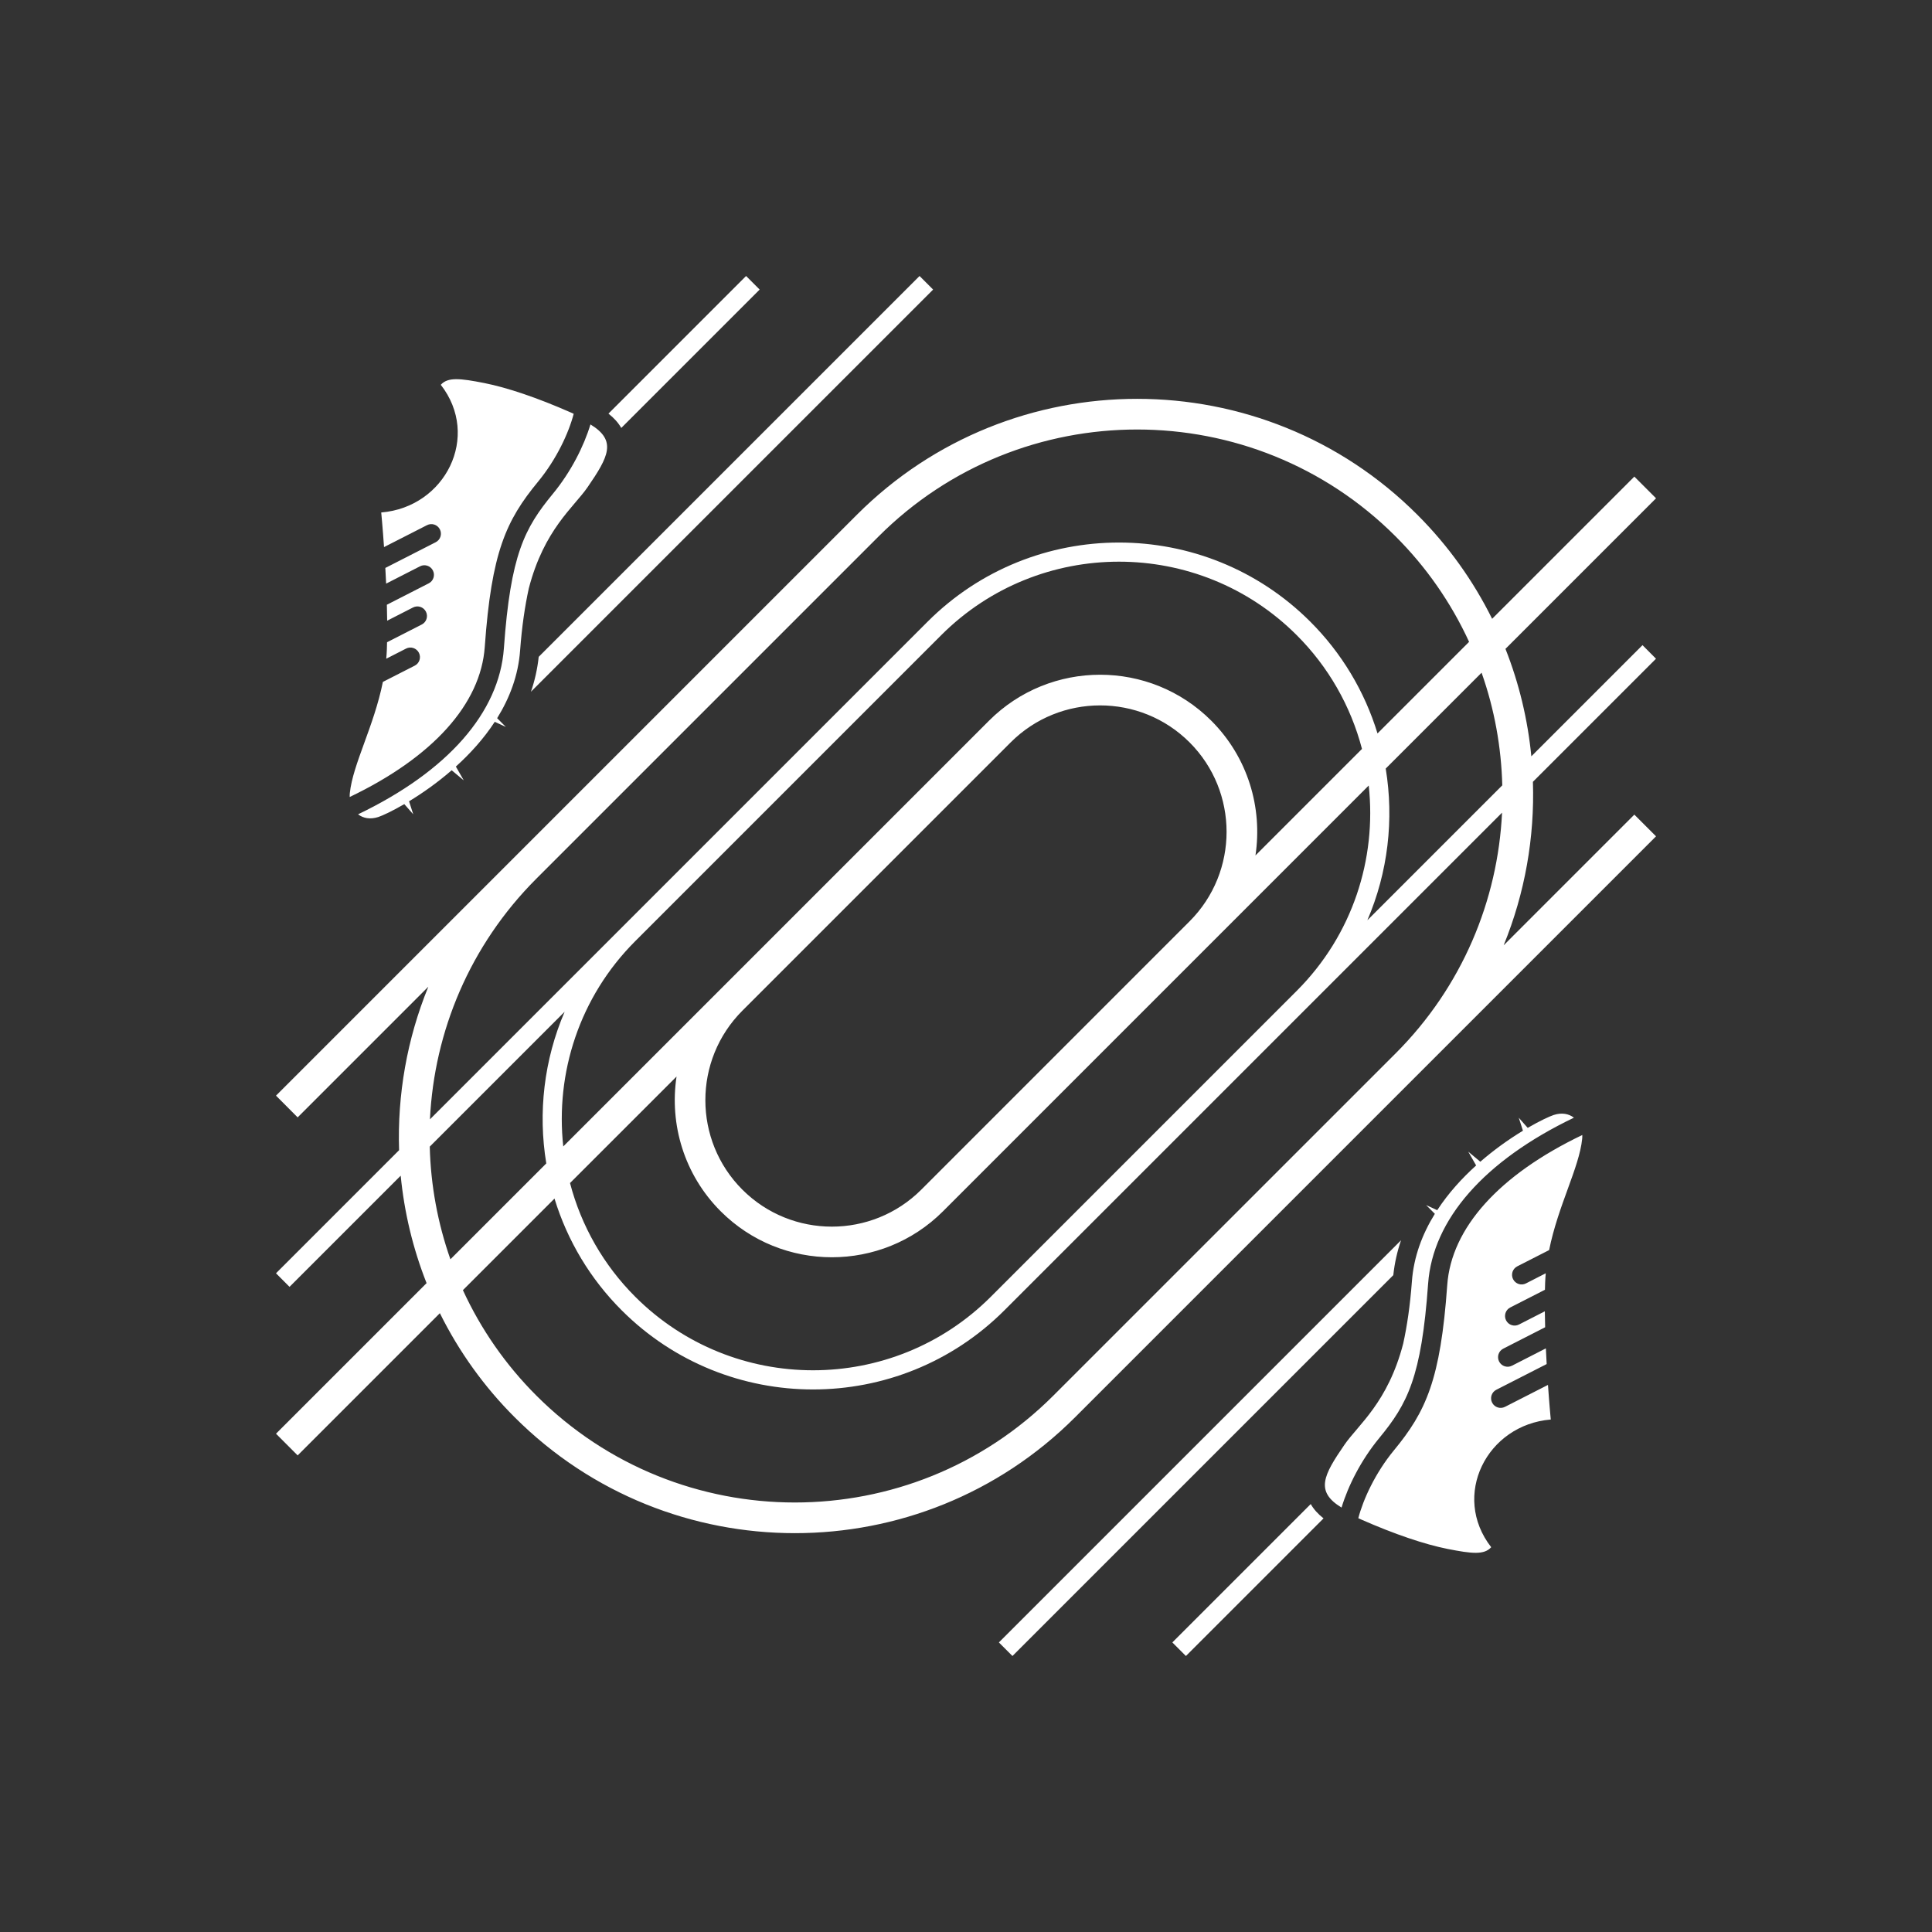 <svg width="252" height="252" viewBox="0 0 252 252" fill="none" xmlns="http://www.w3.org/2000/svg">
<rect x="0" y="0" width="252" height="252" fill="#333333" stroke="none"/>
<path d="M70.265 85.675L119.94 36L121.71 37.77L69.255 90.225C69.75 88.785 70.095 87.265 70.265 85.675ZM81.035 55.82L99.085 37.77L97.315 36L79.365 53.95C80.095 54.525 80.65 55.145 81.035 55.82ZM63.23 84.38C64.11 72.02 66 67.9 70.18 62.83C72.61 59.88 74.185 56.45 74.83 53.975C74.715 53.92 74.595 53.865 74.47 53.81C70.03 51.855 66.145 50.555 63.18 49.965C60.005 49.34 58.415 49.165 57.495 50.19C62.73 56.91 58.09 66.155 49.725 66.845C49.725 66.845 49.905 68.675 50.09 71.36L55.695 68.5C56.31 68.185 57.06 68.43 57.375 69.045C57.69 69.66 57.445 70.415 56.83 70.725L50.26 74.08C50.295 74.74 50.33 75.425 50.365 76.125L54.785 73.865C55.4 73.55 56.15 73.795 56.465 74.41C56.78 75.025 56.535 75.78 55.92 76.09L50.46 78.88C50.48 79.57 50.49 80.265 50.5 80.96L53.875 79.235C54.49 78.92 55.24 79.165 55.555 79.78C55.87 80.395 55.625 81.15 55.01 81.46L50.485 83.77C50.48 84.08 50.47 84.39 50.46 84.695C50.445 85.11 50.415 85.515 50.38 85.92L52.96 84.6C53.575 84.285 54.325 84.53 54.64 85.145C54.955 85.76 54.71 86.515 54.095 86.825L49.94 88.945C48.77 94.76 46.02 99.68 45.63 103.445C45.61 103.62 45.61 103.79 45.615 103.955C56.455 98.765 62.7 91.835 63.23 84.38ZM65.725 84.555C65.125 92.945 58.385 100.61 46.705 106.215C47.365 106.725 48.285 106.915 49.35 106.565C49.89 106.385 51.135 105.815 52.735 104.885L53.9 106.21L53.355 104.515C55.015 103.51 56.975 102.155 58.915 100.47L60.49 101.785L59.46 99.985C61.3 98.325 63.085 96.375 64.535 94.15L65.98 94.815L64.845 93.675C66.455 91.08 67.6 88.125 67.84 84.845C68.075 81.68 68.475 79.015 68.975 76.74C70.975 69.05 74.845 66.16 76.64 63.55C79.37 59.575 80.49 57.47 77.015 55.36C76.165 58.175 74.485 61.535 72.105 64.42C68.425 68.89 66.595 72.335 65.725 84.555ZM216 85.92L199.945 101.975C200.18 109.215 198.91 116.495 196.13 123.3L213.175 106.255L216.005 109.085L140.225 184.865C120.075 205.015 87.285 205.015 67.135 184.865C63.164 180.9 59.867 176.313 57.375 171.285L38.825 189.835L36 187.005L55.64 167.365C53.855 162.845 52.73 158.125 52.265 153.35L37.765 167.85L36 166.08L52.055 150.025C51.82 142.785 53.09 135.5 55.87 128.7L38.825 145.745L36 142.91L111.775 67.135C131.925 46.985 164.715 46.985 184.865 67.135C188.945 71.215 192.195 75.81 194.625 80.715L213.175 62.165L216.005 64.995L196.365 84.635C198.15 89.155 199.275 93.875 199.74 98.65L214.24 84.15L216 85.92ZM56.08 146L120.99 81.09C134.755 67.325 157.145 67.325 170.91 81.09C174.982 85.156 177.993 90.162 179.675 95.665L191.62 83.72C189.267 78.602 186.022 73.944 182.035 69.965C163.445 51.375 133.195 51.375 114.605 69.965L69.97 114.6C61.26 123.31 56.63 134.575 56.08 146ZM163.755 111.58L177.65 97.685C176.184 92.073 173.249 86.954 169.145 82.855C156.355 70.065 135.55 70.065 122.76 82.855L82.86 122.755C75.555 130.06 72.43 139.985 73.47 149.535L129 94.005C136.995 86.01 150 86.01 157.995 94.005C162.775 98.785 164.695 105.36 163.755 111.58ZM155.165 120.17L155.17 120.165C161.595 113.73 161.595 103.265 155.165 96.835C148.73 90.4 138.26 90.4 131.825 96.835L96.83 131.83C90.395 138.265 90.395 148.735 96.83 155.17C103.265 161.605 113.735 161.605 120.17 155.17L155.165 120.17ZM74.35 154.31C75.816 159.922 78.751 165.041 82.855 169.14C95.645 181.93 116.45 181.93 129.24 169.14L169.14 129.24C176.445 121.935 179.57 112.01 178.53 102.46L123 157.995C115.005 165.99 102 165.99 94.005 157.995C89.225 153.215 87.305 146.64 88.245 140.42L74.35 154.31ZM58.75 164.255L71.255 151.75C70.16 145.115 70.955 138.23 73.65 131.965L56.055 149.56C56.177 154.569 57.087 159.528 58.75 164.255ZM195.92 106L131.01 170.91C117.245 184.675 94.85 184.675 81.09 170.91C77.017 166.844 74.007 161.839 72.325 156.335L60.38 168.28C62.733 173.398 65.978 178.056 69.965 182.035C88.555 200.625 118.805 200.625 137.395 182.035L182.035 137.4L182.045 137.39C190.745 128.685 195.37 117.42 195.92 106ZM195.95 102.435C195.82 97.455 194.93 92.49 193.25 87.745L180.745 100.25C181.84 106.885 181.045 113.77 178.35 120.035L195.95 102.435ZM182.745 161.775L130.29 214.23L132.06 216L181.735 166.325C181.905 164.735 182.25 163.215 182.745 161.775ZM170.965 196.18L152.915 214.23L154.685 216L172.635 198.05C171.905 197.475 171.35 196.855 170.965 196.18ZM188.77 167.62C187.89 179.98 186 184.1 181.82 189.17C179.39 192.12 177.815 195.55 177.17 198.025C177.285 198.08 177.405 198.135 177.53 198.19C181.97 200.145 185.855 201.445 188.82 202.035C191.995 202.66 193.585 202.835 194.505 201.81C189.27 195.09 193.91 185.845 202.275 185.155C202.275 185.155 202.095 183.325 201.91 180.64L196.305 183.5C195.69 183.815 194.94 183.57 194.625 182.955C194.55 182.809 194.505 182.65 194.492 182.486C194.478 182.322 194.498 182.158 194.548 182.002C194.599 181.846 194.68 181.701 194.787 181.576C194.893 181.452 195.024 181.349 195.17 181.275L201.74 177.92C201.705 177.26 201.67 176.575 201.635 175.875L197.215 178.135C196.6 178.45 195.85 178.205 195.535 177.59C195.46 177.444 195.415 177.285 195.402 177.121C195.388 176.957 195.408 176.793 195.458 176.637C195.509 176.481 195.59 176.336 195.697 176.211C195.803 176.087 195.934 175.984 196.08 175.91L201.54 173.12C201.52 172.43 201.51 171.735 201.5 171.04L198.125 172.765C197.51 173.08 196.76 172.835 196.445 172.22C196.37 172.074 196.325 171.915 196.312 171.751C196.298 171.587 196.318 171.423 196.368 171.267C196.419 171.111 196.5 170.966 196.607 170.841C196.713 170.717 196.844 170.614 196.99 170.54L201.515 168.23C201.52 167.92 201.53 167.61 201.54 167.305C201.555 166.89 201.585 166.485 201.62 166.08L199.04 167.4C198.425 167.715 197.675 167.47 197.36 166.855C197.285 166.709 197.24 166.55 197.227 166.386C197.213 166.222 197.233 166.058 197.283 165.902C197.334 165.746 197.415 165.601 197.522 165.476C197.628 165.352 197.759 165.249 197.905 165.175L202.06 163.055C203.23 157.24 205.98 152.32 206.37 148.555C206.39 148.38 206.39 148.21 206.385 148.045C195.545 153.235 189.3 160.165 188.77 167.62ZM186.275 167.445C186.875 159.055 193.615 151.39 205.295 145.785C204.635 145.275 203.715 145.085 202.65 145.435C202.11 145.615 200.865 146.185 199.265 147.115L198.1 145.79L198.645 147.485C196.681 148.674 194.821 150.028 193.085 151.53L191.51 150.215L192.54 152.015C190.7 153.675 188.915 155.625 187.465 157.85L186.02 157.185L187.155 158.325C185.545 160.92 184.4 163.875 184.16 167.155C183.925 170.32 183.525 172.985 183.025 175.26C181.025 182.95 177.155 185.84 175.36 188.45C172.63 192.425 171.51 194.53 174.985 196.64C175.835 193.825 177.515 190.465 179.895 187.58C183.575 183.11 185.405 179.665 186.275 167.445Z" fill="white"/>
</svg>

